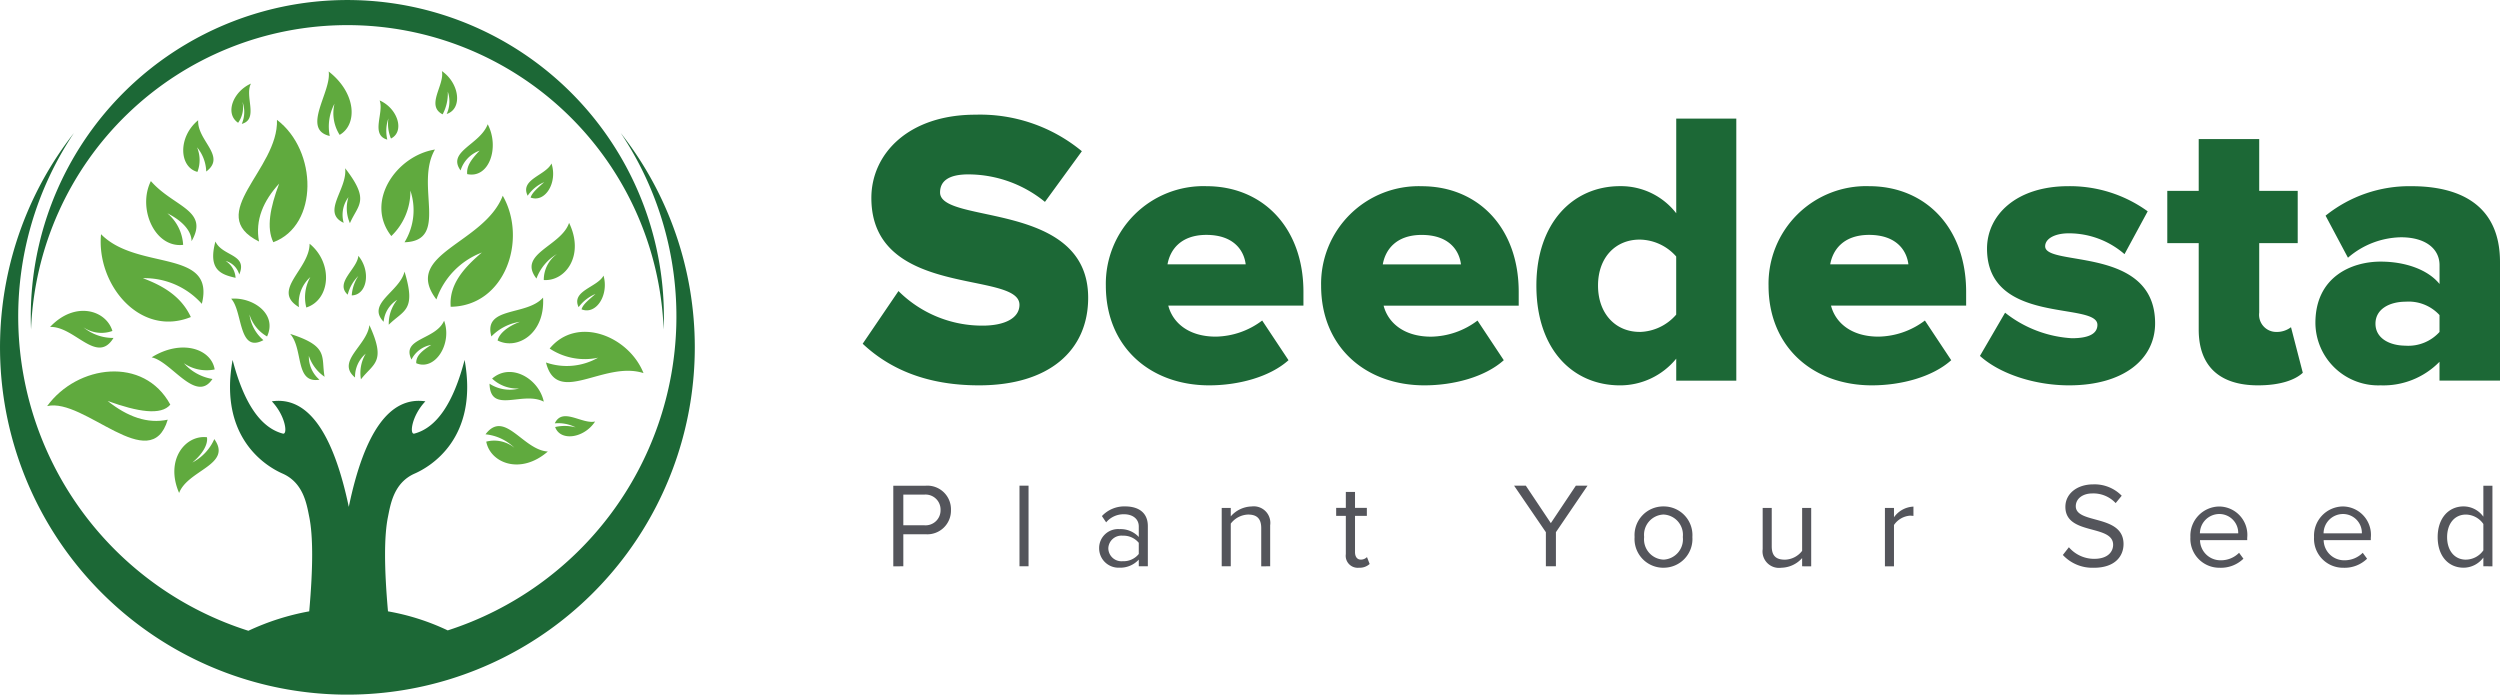 <svg xmlns="http://www.w3.org/2000/svg" width="261.493" height="72.699" viewBox="0 0 261.493 72.699">
  <g id="Group_67650" data-name="Group 67650" transform="translate(53.75 -155.395)">
    <g id="Group_3" data-name="Group 3" transform="translate(36.484 167.394)">
      <g id="Group_2" data-name="Group 2" transform="translate(0 0)">
        <path id="Path_1" data-name="Path 1" d="M13.254-33.3c7.355,0,11.423-3.657,11.423-9.163,0-10.19-15.491-7.643-15.491-11.012,0-1.192.9-1.89,2.958-1.89a12.708,12.708,0,0,1,8.012,2.876l3.862-5.3a16.718,16.718,0,0,0-11.135-3.821C5.858-61.607,2-57.5,2-52.9c0,10.56,15.491,7.56,15.491,11.176,0,1.356-1.479,2.178-3.862,2.178a12.409,12.409,0,0,1-8.793-3.616L1.092-37.652C3.845-35.064,7.707-33.3,13.254-33.3Zm24.078,0c3.041,0,6.328-.863,8.3-2.63l-2.753-4.15a8.259,8.259,0,0,1-4.849,1.685c-2.876,0-4.52-1.479-4.972-3.246H47.194v-1.438c0-6.739-4.273-11.053-10.149-11.053a10.208,10.208,0,0,0-10.519,10.4C26.526-37.282,31.21-33.3,37.332-33.3Zm3.821-12.655H32.977c.247-1.438,1.315-3.082,4.068-3.082C39.962-49.034,40.989-47.349,41.154-45.952ZM59.849-33.3c3.041,0,6.328-.863,8.3-2.63L65.4-40.076a8.259,8.259,0,0,1-4.848,1.685c-2.876,0-4.52-1.479-4.972-3.246H69.711v-1.438c0-6.739-4.273-11.053-10.149-11.053a10.208,10.208,0,0,0-10.519,10.4C49.043-37.282,53.727-33.3,59.849-33.3ZM63.67-45.952H55.494c.247-1.438,1.315-3.082,4.068-3.082C62.479-49.034,63.506-47.349,63.67-45.952Zm28.8,12.162V-61.2H86.187v9.9a7.316,7.316,0,0,0-5.876-2.835c-4.972,0-8.752,3.9-8.752,10.4,0,6.739,3.862,10.437,8.752,10.437a7.58,7.58,0,0,0,5.876-2.794v2.3Zm-10.108-5.1c-2.506,0-4.355-1.89-4.355-4.848s1.849-4.807,4.355-4.807a5.172,5.172,0,0,1,3.821,1.767v6.081A5.212,5.212,0,0,1,82.366-38.885ZM106.65-33.3c3.041,0,6.328-.863,8.3-2.63l-2.753-4.15a8.259,8.259,0,0,1-4.849,1.685c-2.876,0-4.52-1.479-4.972-3.246h14.135v-1.438c0-6.739-4.273-11.053-10.149-11.053a10.208,10.208,0,0,0-10.519,10.4C95.843-37.282,100.527-33.3,106.65-33.3Zm3.821-12.655h-8.177c.247-1.438,1.315-3.082,4.068-3.082C109.279-49.034,110.306-47.349,110.471-45.952ZM127.276-33.3c5.67,0,9-2.712,9-6.492,0-8.136-11.5-5.876-11.5-8.053,0-.781.986-1.356,2.465-1.356a8.871,8.871,0,0,1,5.835,2.178l2.424-4.479a13.881,13.881,0,0,0-8.3-2.63c-5.465,0-8.505,3.041-8.505,6.533,0,8.053,11.546,5.506,11.546,7.971,0,.863-.781,1.4-2.671,1.4a12.409,12.409,0,0,1-6.985-2.671l-2.63,4.52C120.045-34.488,123.7-33.3,127.276-33.3Zm19.764,0c2.342,0,3.9-.575,4.684-1.315l-1.233-4.766a2.459,2.459,0,0,1-1.6.493,1.793,1.793,0,0,1-1.726-2.013v-7.273h4.027v-5.465h-4.027v-5.424h-6.328v5.424h-3.287v5.465h3.287v9.04C140.836-35.31,143.013-33.3,147.04-33.3Zm25.311-.493V-46.2c0-6.163-4.479-7.93-9.245-7.93a14,14,0,0,0-9,3.082l2.342,4.4A8.683,8.683,0,0,1,162-48.787c2.547,0,4.027,1.192,4.027,2.917V-43.9c-1.192-1.479-3.534-2.342-6.163-2.342-3.041,0-6.821,1.6-6.821,6.41A6.578,6.578,0,0,0,159.86-33.3a8.2,8.2,0,0,0,6.163-2.465v1.972Zm-9.861-3.657c-1.644,0-3.164-.74-3.164-2.3s1.52-2.3,3.164-2.3a4.381,4.381,0,0,1,3.534,1.4v1.767A4.4,4.4,0,0,1,162.489-37.447Z" transform="translate(-1.092 61.607)" fill="#1c6836"/>
        <path id="Path_2" data-name="Path 2" d="M3.233-10.412v-3.35H5.572A2.476,2.476,0,0,0,8.215-16.3a2.469,2.469,0,0,0-2.642-2.541H2.184v8.433ZM5.446-14.7H3.233v-3.211H5.446A1.567,1.567,0,0,1,7.127-16.3,1.567,1.567,0,0,1,5.446-14.7Zm10.885,4.286v-8.433h-.948v8.433Zm12.478,0v-4.2c0-1.479-1.062-2.061-2.364-2.061a3.2,3.2,0,0,0-2.44,1.011l.443.657a2.385,2.385,0,0,1,1.871-.847c.885,0,1.542.468,1.542,1.277v1.1a2.586,2.586,0,0,0-2.023-.822,1.982,1.982,0,0,0-2.124,2.01,2.03,2.03,0,0,0,2.124,2.023,2.623,2.623,0,0,0,2.023-.847v.7Zm-2.617-.531a1.375,1.375,0,0,1-1.517-1.34,1.373,1.373,0,0,1,1.517-1.327,2.064,2.064,0,0,1,1.669.746V-11.7A2.037,2.037,0,0,1,26.193-10.943Zm15.412.531V-14.7A1.732,1.732,0,0,0,39.67-16.67a2.988,2.988,0,0,0-2.187,1.037v-.885h-.948v6.106h.948v-4.463a2.379,2.379,0,0,1,1.808-.948c.822,0,1.378.329,1.378,1.416v4Zm9.28.152a1.538,1.538,0,0,0,1.125-.392l-.278-.721a.9.9,0,0,1-.645.265c-.4,0-.607-.329-.607-.784v-3.793h1.239v-.834H50.479v-1.669h-.961v1.669H48.507v.834h1.011v4A1.253,1.253,0,0,0,50.884-10.26Zm20.608-.152v-3.565L74.8-18.845H73.578l-2.617,3.919-2.617-3.919H67.117l3.325,4.867v3.565Zm11.252.152a3.006,3.006,0,0,0,3.022-3.211,3,3,0,0,0-3.022-3.2,3,3,0,0,0-3.022,3.2A3.006,3.006,0,0,0,82.744-10.26Zm0-.847a2.127,2.127,0,0,1-2.023-2.364,2.123,2.123,0,0,1,2.023-2.352,2.123,2.123,0,0,1,2.023,2.352A2.127,2.127,0,0,1,82.744-11.108Zm15.449.7v-6.106h-.948v4.488a2.331,2.331,0,0,1-1.8.923c-.834,0-1.378-.316-1.378-1.391v-4.02h-.948v4.311A1.723,1.723,0,0,0,95.07-10.26a2.987,2.987,0,0,0,2.175-1.011v.86Zm8.66,0v-4.324a2.236,2.236,0,0,1,1.669-.973,3.132,3.132,0,0,1,.367.025v-.973a2.631,2.631,0,0,0-2.035,1.113v-.973h-.948v6.106Zm20.9.152c2.276,0,3.11-1.264,3.11-2.478,0-3.148-4.994-2.061-4.994-3.957,0-.8.733-1.34,1.732-1.34a3.182,3.182,0,0,1,2.44,1.011l.632-.771a3.963,3.963,0,0,0-2.984-1.188c-1.669,0-2.908.961-2.908,2.352,0,3.009,4.994,1.8,4.994,3.97,0,.657-.48,1.467-1.985,1.467a3.478,3.478,0,0,1-2.642-1.214l-.632.809A4.2,4.2,0,0,0,127.752-10.26Zm13.224,0a3.368,3.368,0,0,0,2.427-.948l-.455-.619a2.658,2.658,0,0,1-1.9.784,2.141,2.141,0,0,1-2.187-2.111H143.8v-.24a2.966,2.966,0,0,0-2.933-3.274,3.054,3.054,0,0,0-3.009,3.2A3.031,3.031,0,0,0,140.976-10.26Zm1.884-3.6h-4.008a2.035,2.035,0,0,1,2-2.023A1.976,1.976,0,0,1,142.86-13.864Zm11.05,3.6a3.368,3.368,0,0,0,2.427-.948l-.455-.619a2.657,2.657,0,0,1-1.9.784,2.141,2.141,0,0,1-2.187-2.111h4.931v-.24A2.966,2.966,0,0,0,153.8-16.67a3.054,3.054,0,0,0-3.009,3.2A3.031,3.031,0,0,0,153.91-10.26Zm1.884-3.6h-4.008a2.035,2.035,0,0,1,2-2.023A1.976,1.976,0,0,1,155.794-13.864Zm13.654,3.451v-8.433H168.5V-15.6a2.553,2.553,0,0,0-2.061-1.075c-1.593,0-2.718,1.252-2.718,3.211,0,1.985,1.125,3.2,2.718,3.2a2.571,2.571,0,0,0,2.061-1.062v.91Zm-2.769-.7c-1.239,0-1.972-1-1.972-2.352s.733-2.364,1.972-2.364a2.268,2.268,0,0,1,1.821.986v2.756A2.258,2.258,0,0,1,166.679-11.108Z" transform="translate(1.018 57.645)" fill="#54555b"/>
      </g>
    </g>
    <g id="_Group_" data-name="&lt;Group&gt;" transform="translate(-53.75 155.395)">
      <g id="_Group_2" data-name="&lt;Group&gt;">
        <path id="_Path_" data-name="&lt;Path&gt;" d="M377.905,316.327A36.336,36.336,0,1,1,312.963,293.9a34.489,34.489,0,0,0,18.248,52.061,25.82,25.82,0,0,1,6.364-2.032q.613-6.9,0-9.891c-.268-1.342-.613-3.565-2.8-4.524-1.572-.69-6.709-3.642-5.214-11.884q1.764,6.786,5.252,7.706c.537.153.307-1.84-1.15-3.374q5.559-.805,8.051,11.041,2.454-11.846,8.012-11.041c-1.457,1.533-1.687,3.527-1.15,3.374q3.489-.92,5.252-7.706c1.5,8.242-3.642,11.194-5.214,11.884-2.185.958-2.53,3.182-2.8,4.524q-.613,2.99,0,9.891a24.358,24.358,0,0,1,6.249,1.993A34.506,34.506,0,0,0,370.161,293.9,36.278,36.278,0,0,1,377.905,316.327Z" transform="translate(-305.231 -279.984)" fill="#1c6836"/>
        <path id="_Path_2" data-name="&lt;Path&gt;" d="M313.659,292.064a33.112,33.112,0,1,1,66.169,0,33.109,33.109,0,0,0-66.169,0Z" transform="translate(-310.413 -257.6)" fill="#1c6836"/>
      </g>
      <path id="_Path_3" data-name="&lt;Path&gt;" d="M347.332,310.374a4.664,4.664,0,0,1,1.648,3.3c-2.99.345-4.792-3.834-3.374-6.671,2.377,2.722,6.134,3.029,4.255,6.287C349.862,312.252,348.942,311.179,347.332,310.374Z" transform="translate(-329.824 -288.062)" fill="#60aa3e"/>
      <path id="_Path_4" data-name="&lt;Path&gt;" d="M356.672,293.237a3.49,3.49,0,0,1,.038,2.569c-1.917-.5-2.07-3.642.077-5.405-.115,2.147,2.99,3.757.843,5.367A4.168,4.168,0,0,0,356.672,293.237Z" transform="translate(-336.059 -277.826)" fill="#60aa3e"/>
      <path id="_Path_5" data-name="&lt;Path&gt;" d="M369.533,282.317a2.772,2.772,0,0,1-.46,2.185c-1.418-.958-.537-3.259,1.342-4.1-.69,1.342.843,3.719-.958,4.217A3.139,3.139,0,0,0,369.533,282.317Z" transform="translate(-344.167 -271.659)" fill="#60aa3e"/>
      <path id="_Path_6" data-name="&lt;Path&gt;" d="M393.109,283.847c-3.029-.69.23-4.677-.115-6.747,2.914,2.262,3.029,5.559,1.15,6.632a4.224,4.224,0,0,1-.537-3.259A5.076,5.076,0,0,0,393.109,283.847Z" transform="translate(-358.618 -269.624)" fill="#60aa3e"/>
      <path id="_Path_7" data-name="&lt;Path&gt;" d="M352.964,355.712c-1.725,2.607-4.294-1.84-6.364-2.262,3.144-1.955,6.249-.882,6.594,1.265a4.187,4.187,0,0,1-3.22-.652A5.107,5.107,0,0,0,352.964,355.712Z" transform="translate(-330.741 -316.072)" fill="#60aa3e"/>
      <path id="_Path_8" data-name="&lt;Path&gt;" d="M409.423,289.1c-1.8-.5-.307-2.837-.805-4.1,1.917.843,2.645,3.259,1.188,3.987a4,4,0,0,1-.268-2.109A4.018,4.018,0,0,0,409.423,289.1Z" transform="translate(-368.913 -274.496)" fill="#60aa3e"/>
      <path id="_Path_9" data-name="&lt;Path&gt;" d="M456.6,371.9c.805-1.725,2.837.115,4.217-.192-1.15,1.764-3.642,2.109-4.179.575a4.509,4.509,0,0,1,2.147.038A4,4,0,0,0,456.6,371.9Z" transform="translate(-398.571 -327.618)" fill="#60aa3e"/>
      <path id="_Path_10" data-name="&lt;Path&gt;" d="M462.865,336.1c-.805-1.725,1.955-2.07,2.607-3.3.575,2.032-.767,4.14-2.3,3.527.153-.537.728-.958,1.457-1.61a4.248,4.248,0,0,0-1.763,1.38Z" transform="translate(-402.344 -303.971)" fill="#60aa3e"/>
      <path id="_Path_11" data-name="&lt;Path&gt;" d="M448.942,305.574c-.843-1.725,1.878-2.108,2.492-3.374.652,1.993-.652,4.14-2.185,3.565.153-.5.69-.958,1.418-1.61A3.975,3.975,0,0,0,448.942,305.574Z" transform="translate(-393.749 -285.102)" fill="#60aa3e"/>
      <path id="_Path_12" data-name="&lt;Path&gt;" d="M399.409,331.464c-1.38-1.265,1-2.684,1.112-4.064,1.342,1.61.92,4.1-.69,4.14a4.2,4.2,0,0,1,.69-2.032A4.2,4.2,0,0,0,399.409,331.464Z" transform="translate(-363.04 -300.641)" fill="#60aa3e"/>
      <path id="_Path_13" data-name="&lt;Path&gt;" d="M424.786,281.524c-1.8-.92.23-3.067-.077-4.524,1.84,1.265,2.185,3.949.5,4.485a3.154,3.154,0,0,0,.115-2.339A4.613,4.613,0,0,1,424.786,281.524Z" transform="translate(-378.488 -269.563)" fill="#60aa3e"/>
      <path id="_Path_14" data-name="&lt;Path&gt;" d="M439.12,342.864c-.882-3.182,3.68-2.108,5.405-4.064.23,3.8-2.722,5.52-4.754,4.485.153-.69,1-1.457,2.339-1.955A5.224,5.224,0,0,0,439.12,342.864Z" transform="translate(-387.723 -307.671)" fill="#60aa3e"/>
      <path id="_Path_15" data-name="&lt;Path&gt;" d="M450.779,324.227c-2.032-2.607,2.607-3.374,3.412-5.827,1.648,3.412-.383,6.134-2.645,5.98a3.331,3.331,0,0,1,1.38-2.722A4.959,4.959,0,0,0,450.779,324.227Z" transform="translate(-394.667 -295.091)" fill="#60aa3e"/>
      <path id="_Path_16" data-name="&lt;Path&gt;" d="M437.7,374.718c1.993-2.645,3.91,1.648,6.517,1.8-2.875,2.492-6.019,1.188-6.441-1.035a3.339,3.339,0,0,1,2.952.652A5.043,5.043,0,0,0,437.7,374.718Z" transform="translate(-386.916 -329.29)" fill="#60aa3e"/>
      <path id="_Path_17" data-name="&lt;Path&gt;" d="M325.532,345.246c-1.725,2.837-4.064-1.227-6.632-1.15,2.607-2.76,5.865-1.763,6.517.422a3.353,3.353,0,0,1-3.029-.383,4.862,4.862,0,0,0,3.144,1.112Z" transform="translate(-313.66 -309.9)" fill="#60aa3e"/>
      <path id="_Path_18" data-name="&lt;Path&gt;" d="M356.982,377.061c1.917,2.684-2.76,3.22-3.68,5.635-1.5-3.45.652-6.1,2.914-5.827.115.728-.422,1.725-1.533,2.645A5.06,5.06,0,0,0,356.982,377.061Z" transform="translate(-334.567 -331.134)" fill="#60aa3e"/>
      <path id="_Path_19" data-name="&lt;Path&gt;" d="M372.057,343.025a3.974,3.974,0,0,1-1.84-2.3,4.215,4.215,0,0,0,1.457,2.684c-2.645,1.418-2.147-3.029-3.374-4.332C370.485,338.885,373.169,340.61,372.057,343.025Z" transform="translate(-344.122 -307.832)" fill="#60aa3e"/>
      <path id="_Path_20" data-name="&lt;Path&gt;" d="M444.474,362.2c-2.224-1.15-5.6,1.342-5.674-1.879a3.873,3.873,0,0,0,3.105.5,3.837,3.837,0,0,1-2.837-1.035c1.994-1.725,4.907.038,5.405,2.415Z" transform="translate(-387.595 -320.186)" fill="#60aa3e"/>
      <path id="_Path_21" data-name="&lt;Path&gt;" d="M414.889,298.4c-2.147,3.719,1.572,9.546-3.182,9.7a6.432,6.432,0,0,0,.613-5.405,6.485,6.485,0,0,1-1.993,4.754C407.528,303.882,410.825,299.052,414.889,298.4Z" transform="translate(-369.395 -282.759)" fill="#60aa3e"/>
      <path id="_Path_22" data-name="&lt;Path&gt;" d="M464.4,352.456c-4.14-1.342-9.047,3.527-10.2-1.112a6.615,6.615,0,0,0,5.444-.5,6.654,6.654,0,0,1-5.06-.958C457.459,346.4,462.864,348.583,464.4,352.456Z" transform="translate(-397.091 -313.429)" fill="#60aa3e"/>
      <path id="_Path_23" data-name="&lt;Path&gt;" d="M424.369,322.616c-.192-2.377,1.457-4.14,3.259-5.674a8.063,8.063,0,0,0-4.754,4.907c-3.642-4.792,4.984-5.789,6.939-10.849C432.419,315.562,430.081,322.539,424.369,322.616Z" transform="translate(-377.227 -290.528)" fill="#60aa3e"/>
      <path id="_Path_24" data-name="&lt;Path&gt;" d="M332.74,321.5c3.8,3.872,12,1.457,10.543,7.284a8.029,8.029,0,0,0-6.172-2.684c2.147.805,4.025,1.917,5.022,4.064C336.842,332.311,332.242,326.79,332.74,321.5Z" transform="translate(-322.172 -297.003)" fill="#60aa3e"/>
      <path id="_Path_25" data-name="&lt;Path&gt;" d="M364.7,325.532a2.246,2.246,0,0,1,1.035,1.764c-1.5-.345-2.914-.805-2.108-3.8.728,1.572,3.412,1.3,2.492,3.45A2.029,2.029,0,0,0,364.7,325.532Z" transform="translate(-341.095 -298.236)" fill="#60aa3e"/>
      <path id="_Path_26" data-name="&lt;Path&gt;" d="M397.449,309.212c-2.377-1.112.422-3.527.153-5.712,2.645,3.412,1.342,3.8.5,5.75a3.884,3.884,0,0,1-.153-2.722A3.08,3.08,0,0,0,397.449,309.212Z" transform="translate(-361.501 -285.904)" fill="#60aa3e"/>
      <path id="_Path_27" data-name="&lt;Path&gt;" d="M409.052,336.952c-1.84-1.917,1.687-3.144,2.185-5.252,1.265,4.14-.115,4.025-1.648,5.559a3.994,3.994,0,0,1,.882-2.607A3.01,3.01,0,0,0,409.052,336.952Z" transform="translate(-368.925 -303.293)" fill="#60aa3e"/>
      <path id="_Path_28" data-name="&lt;Path&gt;" d="M387.467,353.492c-2.607.422-1.649-3.182-3.067-4.792,4.1,1.3,3.22,2.377,3.6,4.485A4.3,4.3,0,0,1,386.355,351,3.175,3.175,0,0,0,387.467,353.492Z" transform="translate(-354.05 -313.775)" fill="#60aa3e"/>
      <path id="_Path_29" data-name="&lt;Path&gt;" d="M401.041,351.782c-2.032-1.687,1.265-3.335,1.5-5.482,1.8,3.91.422,3.987-.882,5.674a3.923,3.923,0,0,1,.5-2.684A3.162,3.162,0,0,0,401.041,351.782Z" transform="translate(-363.905 -312.296)" fill="#60aa3e"/>
      <path id="_Path_30" data-name="&lt;Path&gt;" d="M385.071,330.732c-2.952-1.764,1.112-3.949,1.112-6.632,2.492,2.032,2.185,5.865-.345,6.671a4.318,4.318,0,0,1,.422-3.182A3.63,3.63,0,0,0,385.071,330.732Z" transform="translate(-353.8 -298.606)" fill="#60aa3e"/>
      <path id="_Path_31" data-name="&lt;Path&gt;" d="M417.164,349.164c-1.112-2.262,2.53-2.032,3.412-4.064.882,2.415-.958,5.29-2.914,4.447-.038-.728.537-1.265,1.572-1.917A2.845,2.845,0,0,0,417.164,349.164Z" transform="translate(-374.124 -311.556)" fill="#60aa3e"/>
      <path id="_Path_32" data-name="&lt;Path&gt;" d="M372.472,303.028c-5.789-2.875,2.07-7.552,1.878-12.728,4.255,3.22,4.37,11.041-.383,12.8-.728-1.5-.345-3.6.613-6.134C372.932,298.772,372.05,300.766,372.472,303.028Z" transform="translate(-345.38 -277.764)" fill="#60aa3e"/>
      <path id="_Path_33" data-name="&lt;Path&gt;" d="M330.981,362.417c-.958,1.15-3.374.767-6.556-.383,2.07,1.649,4.179,2.415,6.287,1.955-1.8,6.019-8.741-2.339-12.613-1.419C321.244,358.238,328.221,357.318,330.981,362.417Z" transform="translate(-313.167 -320.093)" fill="#60aa3e"/>
      <path id="_Path_34" data-name="&lt;Path&gt;" d="M430.334,296.33c-1.457-1.993,2.032-2.684,2.837-4.83,1.265,2.415.153,5.712-2.147,5.214-.077-.805.383-1.5,1.3-2.454A3.213,3.213,0,0,0,430.334,296.33Z" transform="translate(-382.158 -278.504)" fill="#60aa3e"/>
    </g>
  </g>
</svg>
